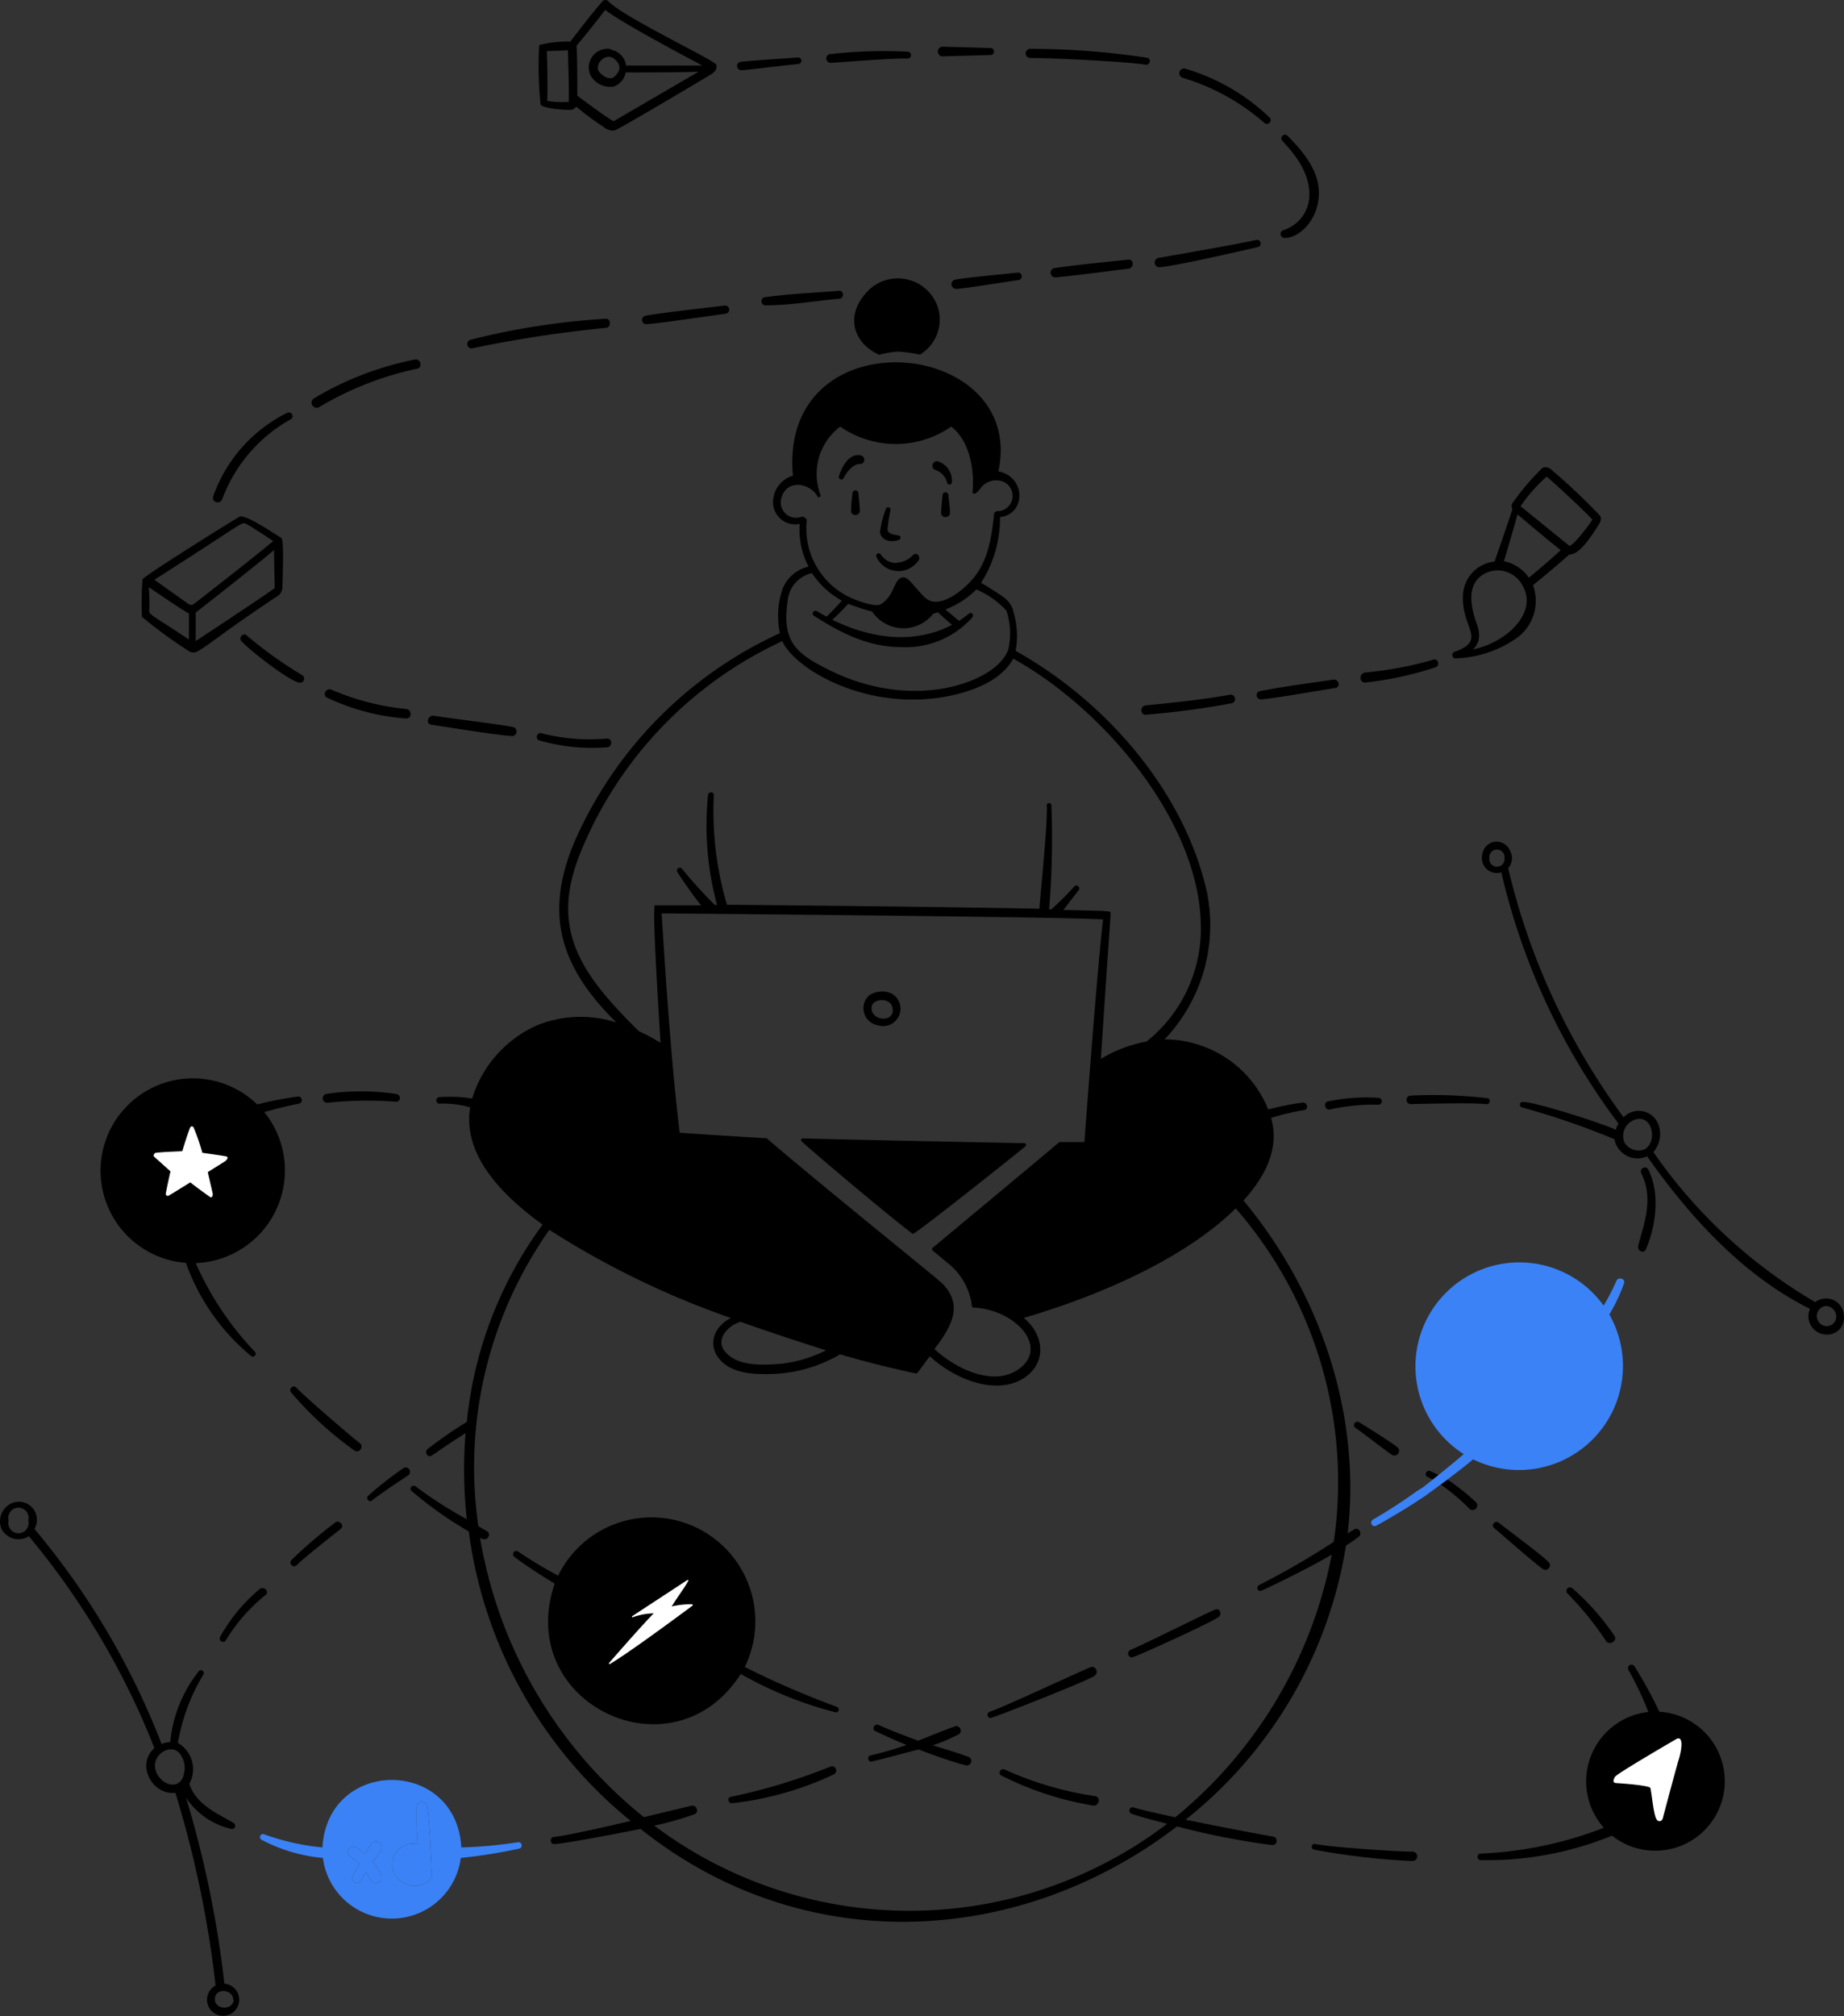 <svg width="624" height="682" fill="none" xmlns="http://www.w3.org/2000/svg"><rect width="100%" height="100%" fill="#333333" stroke="none"/><path d="M297.141 346.815a5.874 5.874 0 0 0 7.178-3.465 5.869 5.869 0 0 0-2.89-7.428 8.003 8.003 0 0 0-7.339.773 5.873 5.873 0 0 0 3.051 10.12zm-2.201-5.948c0-3.245 6.45-3.631 7.068 0 1.198 5.06-7.261 4.751-7.068 0zm-2.318-241.262c-5.948 6.992-4.519 15.992 4.829 20.395a38.075 38.075 0 0 1 6.45-1.082c2.482.163 4.948.512 7.378 1.043a13.862 13.862 0 0 0 6.257-15.45 14.252 14.252 0 0 0-24.914-4.906zm-2.163 67.056a1.004 1.004 0 0 0-1.97 0 58.938 58.938 0 0 0-.502 6.489 1.546 1.546 0 0 0 2.936 0c.193-.657-.464-5.833-.464-6.489zm30.476.695a1.002 1.002 0 0 0-1.622-.58 1.009 1.009 0 0 0-.348.58c0 .541-.656 5.755-.463 6.489a1.542 1.542 0 0 0 1.468 1.063 1.546 1.546 0 0 0 1.468-1.063c.193-.734-.503-5.909-.503-6.489zm-30.205-13.403c-4.636-.387-6.76 6.798-6.837 7.107a.87.87 0 0 0 .579 1.082.871.871 0 0 0 1.082-.58c.231-.579 2.703-4.79 5.6-4.635 1.468.116 2.202-2.781-.424-2.974zm31.364 8.15a6.681 6.681 0 0 0-4.674-6.026 1.52 1.52 0 0 0-1.697 2.233c.203.347.536.6.925.703a6.065 6.065 0 0 1 3.863 4.287.822.822 0 0 0 1.023.56.822.822 0 0 0 .56-1.023s.077-.425 0-.734zm-17.884 20.511a.777.777 0 0 0 .385-1.187.774.774 0 0 0-.385-.281c-1.777-.348-3.863-.464-3.863-2.202a53.86 53.86 0 0 1 1.005-6.451.81.81 0 0 0-1.545-.424 35.123 35.123 0 0 0-2.009 7.725c.077 2.317 2.55 4.056 6.412 2.82zm4.828 5.06a8.453 8.453 0 0 1-6.721 2.704 6.222 6.222 0 0 1-4.21-2.782.855.855 0 0 0-1.506.812 8.194 8.194 0 0 0 6.908 4.741 8.187 8.187 0 0 0 7.461-3.814c.502-1.275-.889-2.588-1.932-1.661zm-.424 229.519a.58.58 0 0 0 .656 0c4.133-2.588 35.228-27.309 37.777-29.511a.586.586 0 0 0 .171-.294.586.586 0 0 0-.234-.606.567.567 0 0 0-.323-.104s-63.734-1.236-74.974-1.623c-.657 0-.773.696-.425 1.005 2.047 2.008 26.729 22.982 37.352 31.133zM182.922 35.33c.888 1.545 9.927 2.047 10.738 1.738a2.663 2.663 0 0 0 1.313-1.004 101.862 101.862 0 0 0 9.618 7.107 4.403 4.403 0 0 0 3.438.927c1.622-.463 32.099-18.618 32.562-18.927 2.009-1.236 2.047-2.472 1.777-3.283-.579-1.584-31.712-16.185-36.695-21.631a1.355 1.355 0 0 0-1.893.309c-3.863 4.442-7.3 9-10.815 13.52a37.7 37.7 0 0 0-10.507 1.158 126.506 126.506 0 0 0 .464 20.086zm26.536-11.588a5.061 5.061 0 0 1-2.124 2.588c-1.932.656-3.863-1.159-4.52-1.97-2.124-2.472 2.704-7.726 5.91-3.593a3.21 3.21 0 0 1 .734 3.207v-.232zm-2.781-7.146a6.333 6.333 0 0 0-7.407 5.684 6.35 6.35 0 0 0 .647 3.393 7.729 7.729 0 0 0 7.726 3.631 6.41 6.41 0 0 0 4.094-4.79c4.249 0 18.85 0 24.682-.27l-28.776 16.764c-1.623-.695-11.125-7.726-12.284-8.653 0-2.124 0-14.832-.27-16.88a350.382 350.382 0 0 0 9.734-12.128c4.712 3.863 26.459 15.45 32.833 18.811h-25.803a6.177 6.177 0 0 0-5.176-5.33v-.232zm-21.631.695 7.146-.27c0 1.197.464 15.45.27 17.459-2.438.16-4.887.044-7.3-.348.232-2.665.039-13.596-.116-16.61v-.23zm-120.94 203.06a2.664 2.664 0 0 0 2.666 0c3.051-1.507 9.116-6.798 26.806-18.502a3.865 3.865 0 0 0 1.97-2.781s.657-16.494-.27-17.035c-2.974-1.854-11.588-7.725-14.06-7.339-.309 0-32.91 20.318-32.987 21.284a103.593 103.593 0 0 0-.193 12.669 152.239 152.239 0 0 0 16.069 11.704zm-13.712-21.708c2.974 2.008 11.279 7.725 13.558 8.884v8.807c-14.446-9.657-13.52-8.035-13.403-10.893.038-1.584-.078-5.292-.155-6.798zm15.142 5.678a1.428 1.428 0 0 1-1.7 0c-.618-.386-9.27-6.567-11.588-8.228 30.36-19.313 29.279-19.545 30.901-18.965.773.309 4.404 2.626 9.31 5.871-5.795 4.944-26.344 20.936-26.923 21.322zm27.038-5.137c-.81.772-21.708 14.639-26.343 17.652v-9.657c2.742-2.086 20.858-16.3 26.498-21.128.154 12.746.386 12.746.038 13.133h-.193zm399.669 23.523a38.158 38.158 0 0 0 20.24-6.373 15.45 15.45 0 0 0 6.258-18.425c2.549-1.931 10.699-8.846 12.283-10.352 3.283.193 7.107-5.64 9.155-8.807.849-1.313 1.97-2.665 1.39-4.172a203.407 203.407 0 0 0-16.532-15.643 2.781 2.781 0 0 0-3.09-.657 81.094 81.094 0 0 0-10.352 12.245 2.55 2.55 0 0 0 .193 1.699c0 .271-5.369 15.837-6.026 17.73a11.898 11.898 0 0 0-10.699 11.588c-.464 11.279 8.459 14.91-3.168 19.081a1.24 1.24 0 0 0-.157 1.714c.134.165.308.293.505.372zm22.326-51.489a53.85 53.85 0 0 1 8.807-10.004c2.086 1.661 14.137 12.785 15.451 14.6-.966 1.661-6.374 8.691-7.726 8.846-.115-.116-16.03-12.979-16.532-13.442zm2.781 24.18a13.325 13.325 0 0 0-8.42-5.562c.772-2.588 3.592-12.052 4.558-15.876 2.935 2.511 10.197 8.614 14.639 12.129-1.738 1.738-8.305 7.339-10.777 9.309zm-18.927 24.258c3.013-2.743 2.279-6.335.889-9.773-2.472-7.725-1.738-12.708 2.395-15.451a9.504 9.504 0 0 1 13.21 3.091c6.103 9.618-5.331 19.931-16.494 22.133zM250.75 23.742c1.584 0 10.854-1.198 19.313-2.086a1.12 1.12 0 0 0 0-2.24c-3.167.309-18.038 1.197-19.661 1.545a1.43 1.43 0 0 0 .348 2.78zm30.283-2.472c1.043 0 21.554-1.7 26.073-1.468 1.507 0 1.622-2.202 0-2.318a163.929 163.929 0 0 0-26.459.85 1.506 1.506 0 0 0 .386 2.936zm37.7-2.202 16.648-.463a1.198 1.198 0 0 0 0-2.357l-16.571-.463a1.662 1.662 0 0 0-.077 3.283zm29.897.54c7.107 0 32.755 1.198 39.012 2.28 1.545.309 2.086-2.086.541-2.357a265.092 265.092 0 0 0-39.592-3.012 1.545 1.545 0 1 0 .039 3.09zm51.489 6.683a73.779 73.779 0 0 1 27.695 15.258c1.236 1.12 2.974-.696 1.777-1.816a69.526 69.526 0 0 0-28.738-16.57 1.624 1.624 0 0 0-1.729 1.244 1.624 1.624 0 0 0 .995 1.884zm34.262 51.528a1.348 1.348 0 0 0-.583 2.319c.245.22.562.343.892.346 5.098 0 11.085-5.948 11.588-14.176.502-8.227-5.138-14.832-10.546-20.356a1.24 1.24 0 0 0-1.757-.02 1.243 1.243 0 0 0-.019 1.758c6.103 6.335 9.077 12.129 9.116 17.769a12.48 12.48 0 0 1-8.691 12.36zm-42.142 12.554c3.863 0 29.318-5.833 33.528-6.837a1.236 1.236 0 0 0-.58-2.395c-5.755 1.313-26.072 4.867-33.218 6.103a1.585 1.585 0 0 0 .27 3.129zm-10.468-2.55c-8.227.889-16.841 1.661-25.146 2.897a1.585 1.585 0 0 0 .271 3.09c2.356 0 21.206-2.472 24.991-2.935 1.97-.27 1.854-3.322-.116-3.052zm-58.249 9.889c2.241 0 17.691-2.511 21.284-3.013a1.277 1.277 0 0 0 .953-1.392 1.277 1.277 0 0 0-1.262-1.119c-4.713.54-16.648 1.584-21.284 2.395a1.582 1.582 0 0 0-1.23 1.701 1.586 1.586 0 0 0 1.539 1.428zm-64.467 5.562c8.266 0 16.725-1.468 24.914-2.24 1.699 0 1.699-2.82 0-2.666-8.228.657-16.841 1.005-25.146 2.163-1.661.193-1.468 2.743.232 2.743zm-40.713 3.553a1.432 1.432 0 0 0-.632 2.449c.258.234.593.366.941.371 2.627 0 23.833-3.129 27.039-3.553a1.394 1.394 0 0 0 1.058-1.548 1.389 1.389 0 0 0-1.444-1.195c-5.06.618-22.674 2.588-26.962 3.476zm-58.828 11.048a418.784 418.784 0 0 1 45.386-6.953c2.009 0 1.932-3.283 0-3.09a244.773 244.773 0 0 0-45.734 7.107 1.51 1.51 0 0 0-1.033 1.611 1.508 1.508 0 0 0 1.381 1.325zm-51.682 19.931a108.845 108.845 0 0 1 33.296-13.094c2.047-.425 1.236-3.515-.773-3.091a107.276 107.276 0 0 0-34.261 13.211 1.734 1.734 0 0 0-.431 2.246 1.742 1.742 0 0 0 2.169.728zm-32.64 31.056a51.49 51.49 0 0 1 23.176-27.039c1.43-.772.232-2.897-1.236-2.163a50.215 50.215 0 0 0-24.953 28.12c-.734 2.163 2.28 3.013 3.013 1.082zm8.42 46.197c-1.158-1.313-3.012.502-1.93 1.777 2.703 3.129 16.957 14.099 19.854 14.099a1.394 1.394 0 0 0 1.331-1.03 1.388 1.388 0 0 0-.636-1.558 142.468 142.468 0 0 1-18.618-13.288zm53.846 24.76a85.184 85.184 0 0 1-25.3-6.528c-1.777-.773-3.245 1.854-1.429 2.704a75.174 75.174 0 0 0 26.613 7.03c2.125.116 2.125-2.975.116-3.206zm8.382 5.292c4.481.656 22.751 3.63 27.386 3.862a1.542 1.542 0 0 0 1.579-1.35 1.548 1.548 0 0 0-1.192-1.701c-4.442-.927-22.558-3.09-27.039-3.863-1.815-.039-2.549 2.743-.734 3.052zm59.524 4.712a65.68 65.68 0 0 1-22.326-1.854 1.28 1.28 0 0 0-.861.212 1.276 1.276 0 0 0 .204 2.221 64.282 64.282 0 0 0 23.176 2.357c1.738-.194 1.699-3.052-.193-2.936zm256.712-18.966a116.146 116.146 0 0 0 23.678-5.137c1.622-.541.927-3.09-.734-2.588a120.926 120.926 0 0 1-22.983 4.326c-2.24.232-2.202 3.592.039 3.399zm-35.846 2.936a1.426 1.426 0 0 0-.585 2.363c.229.233.531.38.856.418 2.82 0 22.094-3.399 25.377-3.863 1.893-.347 1.159-3.09-.656-2.819-9.966 1.429-17.382 2.433-24.992 3.901zm-10.004 1.197c-9.618 1.7-19.313 2.704-28.506 3.593-2.009.231-1.932 3.322 0 3.167a281.466 281.466 0 0 0 29.008-3.863 1.474 1.474 0 0 0 1.183-1.126 1.455 1.455 0 0 0-.192-1.108 1.45 1.45 0 0 0-.92-.648 1.455 1.455 0 0 0-.573-.015zM134.021 372.655c1.699 0 1.776-2.394 0-2.626a80.183 80.183 0 0 0-23.64 0 1.502 1.502 0 0 0-.624 2.641c.295.24.67.358 1.049.333a130.638 130.638 0 0 1 23.215-.348zm342.965-2.047a1.47 1.47 0 0 0 .27 2.859c.386 0 20.742-.58 25.648 0 1.313.193 1.738-1.816.425-2.009a157.08 157.08 0 0 0-26.343-.85zm-10.545 3.052a1.156 1.156 0 0 0 1.158-1.159 1.159 1.159 0 0 0-1.158-1.159 63.21 63.21 0 0 0-16.996 1.198c-1.661.347-1.198 2.781.386 2.781a68.56 68.56 0 0 1 16.61-1.661zm87.914 47.935c-.309 1.545 1.931 2.511 2.588 1.005 3.321-7.494 4.982-18.966.811-27.039-.811-1.545-3.129-.232-2.356 1.313 4.673 9.271.193 18.734-1.043 24.721zM87.9 537.475a56.864 56.864 0 0 0-13.403 16.184 1.13 1.13 0 0 0 .386 1.545 1.122 1.122 0 0 0 1.545-.386 58.592 58.592 0 0 1 13.365-15.257c1.545-1.121-.348-3.129-1.893-2.086zm25.803-22.674a153.628 153.628 0 0 0-15.064 12.863 1.241 1.241 0 0 0 .902 2.112c.33-.004.644-.138.874-.374 2.164-2.279 13.79-11.356 14.949-12.322 1.159-.966-.232-2.781-1.661-2.279zm11.588-7.03c.811 0-1.584.773 12.824-8.73a1.465 1.465 0 0 0 .445-1.925 1.464 1.464 0 0 0-1.874-.624 119.255 119.255 0 0 0-12.168 9.502 1.085 1.085 0 0 0 .773 1.777z" fill="#000"/><path d="M145.029 492.475c1.005.425.348 0 12.515-7.725-.783 9.7-.641 19.452.425 29.125a142.98 142.98 0 0 1-17.304-11.086c-1.043-.811-2.434.656-1.352 1.545a128.266 128.266 0 0 0 19.313 13.674 151.494 151.494 0 0 0 54.811 97.918c-13.828 3.245-22.558 5.06-25.957 5.408-1.468 0-1.468 2.394 0 2.394 3.36 0 24.76-4.171 29.279-5.098 55.468 44.15 128.395 39.824 181.545-.85a253.18 253.18 0 0 0 32.369 6.335 1.472 1.472 0 0 0 1.347-1.287 1.465 1.465 0 0 0-1-1.572c-4.789-.811-18.231-3.36-29.819-5.755a148.018 148.018 0 0 0 54.27-92.704 65.235 65.235 0 0 0 4.288-2.974c1.39-1.043 0-3.476-1.507-2.511l-2.202 1.352c4.713-41.021-9.734-81.888-35.266-112.596 7.262-7.996 12.322-17.459 9.348-27.966a88.598 88.598 0 0 1 11.163-2.626c1.7-.232 1.082-2.743-.541-2.511a84.039 84.039 0 0 0-11.588 2.318 37.889 37.889 0 0 0-35.073-23.717 56.084 56.084 0 0 0 14.408-49.404c-7.146-32.832-32.678-64.042-64.815-82.004a28.38 28.38 0 0 0-.696-13.055c-.849-3.863-3.399-5.176-6.373-7.108-1.545-1.004-3.013-1.931-4.635-2.858a40.405 40.405 0 0 0 6.412-22.249c8.691-.85 9-13.519-.541-15.451 9.695-45.502-74.472-53.227-69.528 1.468a9.24 9.24 0 0 0-6.605 7.571 7.492 7.492 0 0 0 8.884 8.73 27.048 27.048 0 0 0 3.013 14.446 12.513 12.513 0 0 0-8.729 7.339 28.072 28.072 0 0 0-.966 15.18 138.826 138.826 0 0 0-69.064 69.528c-10.932 24.914-5.601 43.146 13.712 62.15a39.4 39.4 0 0 0-26.459.811 39.78 39.78 0 0 0-22.326 24.914 48.07 48.07 0 0 0-11.241-.463 1.122 1.122 0 0 0-.655 1.816c.167.201.399.337.655.386a33.44 33.44 0 0 1 10.545 1.236c-2.665 16.261 11.125 30.012 24.528 39.669a135.192 135.192 0 0 0-25.648 66.747 140.167 140.167 0 0 0-13.094 9.038 1.395 1.395 0 0 0-.68 1.284 1.396 1.396 0 0 0 .834 1.188zm170.768-284.87 1.623-.502c.888.927 3.283 3.012 4.751 4.248-11.472 6.026-25.687 5.524-40.519-1.699 1.66-1.507 4.364-4.249 5.369-5.408a81.22 81.22 0 0 0 8.111 2.627 12.798 12.798 0 0 0 10.146 5.628 12.793 12.793 0 0 0 10.519-4.894zm-30.901-4.442c-1.313 1.467-4.249 4.596-5.214 5.407a102.003 102.003 0 0 1-3.245-1.854.926.926 0 0 0-.966 1.584c9.386 6.026 18.541 10.584 29.627 10.584a30.122 30.122 0 0 0 23.948-10.082.862.862 0 0 0-.019-1.217.861.861 0 0 0-1.217.02 34.218 34.218 0 0 1-3.283 2.395c-1.043-.889-3.438-2.82-4.597-3.863a29.552 29.552 0 0 0 10.468-6.76 29.25 29.25 0 0 1 10.159 7.185 24.068 24.068 0 0 1 .657 13.056c-3.554 10.969-32.292 21.824-61.803 6.412-10.39-5.215-14.755-9.503-12.901-22.481a10.578 10.578 0 0 1 8.266-9.695 27.931 27.931 0 0 0 10.12 9.309zm31.442 33.025c6.296-.772 21.245-3.631 26.537-13.403 30.708 16.996 62.729 55.004 63.463 89.652A48.82 48.82 0 0 1 387.99 352.3a45.848 45.848 0 0 0-15.45 5.871c3.399-52.493 3.515-49.326 3.128-49.712-.386-.387-6.257-.425-15.836-.657 1.197-1.506 4.403-5.755 5.137-6.605a.988.988 0 0 0 .269-.703.988.988 0 0 0-.308-.688.98.98 0 0 0-.703-.268.979.979 0 0 0-.687.307 104.857 104.857 0 0 1-7.726 7.725h-.811a284.245 284.245 0 0 0 .773-35.227c0-.927-1.622-.927-1.545 0 .386 5.523-2.202 30.283-2.511 35.034-28.777-.579-76.751-1.081-105.721-1.352a111.52 111.52 0 0 1-4.442-37.043c0-1.313-1.854-1.313-1.97 0a102.69 102.69 0 0 0 3.052 37.082h-.811a163.676 163.676 0 0 1-11.009-12.168.961.961 0 0 0-1.266-.266.964.964 0 0 0-.395 1.232c.425.811 5.06 7.725 8.112 11.356h-14.988c-1.12 0-.772 0-.849.889-.387 4.364 1.004 28.467 2.086 45.618a59.95 59.95 0 0 0-7.262-3.863c-19.893-19.545-30.477-34.764-19.661-60.875a134.69 134.69 0 0 1 68.098-71.112c4.327 9.232 26.305 22.326 51.644 19.313zm-92.433 72.773c4.403 0 139.905 1.197 149.369 2.047-1.816 15.219-5.176 60.18-6.335 75.283h-8.459c-4.79 4.133-40.326 33.644-42.876 35.807-.888.695.734 1.275 4.558 4.712a21.753 21.753 0 0 1 8.73 14.987.543.543 0 0 0 .541.503c13.751.579 25.377 12.824 15.836 20.394-8.768 6.953-22.326 0-29.047-6.412 6.065-7.918 9.618-14.832 2.82-21.978-.811-.85-9.541-7.957-20.627-16.996-41.987-34.262-38.626-32.33-39.167-32.33-2.163 0-25.107-1.584-29.24-1.816-3.052-24.721-5.292-60.836-6.103-74.201zm40.403 152.343c-5.678.425-15.219 1.159-19.313-4.597-2.665-3.862 1.313-8.382 5.601-9.618 9.386 3.399 24.141 8.15 28.931 9.657a45.392 45.392 0 0 1-15.219 4.558zm-20.086-.773c3.863 3.863 10.43 4.326 15.683 4.249a48.661 48.661 0 0 0 24.373-6.682 348.464 348.464 0 0 0 25.571 6.45.5.5 0 0 0 .579-.193c1.468-1.815 2.897-3.862 4.211-5.6 8.884 8.266 23.716 13.712 32.832 6.682 6.721-5.215 5.678-14.137-1.043-19.661 31.983-9.386 57.438-22.867 71.73-37.043a140.68 140.68 0 0 1 33.18 112.79 266.953 266.953 0 0 1-25.301 14.639 1.046 1.046 0 0 0-.533 1.185 1.044 1.044 0 0 0 1.036.785c.502 0 15.952-7.455 24.103-12.283a151.455 151.455 0 0 1-52.919 88.841c-6.219-1.313-11.588-2.549-14.137-3.322-1.391-.464-2.009 1.622-.657 2.124 2.356.85 6.76 2.048 12.013 3.4a143.85 143.85 0 0 1-173.549.618c4.63-.968 9.186-2.259 13.635-3.863 1.7-.734.657-3.245-1.081-2.858l-16.069 3.862a153.888 153.888 0 0 1-55.429-94.48l.773.347c1.776.773 3.167-1.661 1.506-2.626l-2.858-1.661a139.248 139.248 0 0 1 24.025-100.236 292.076 292.076 0 0 0 61.416 29.82c-6.103 3.09-8.15 9.734-3.09 14.716zm92.163-286.647c-.811 7.725-1.97 15.45-6.759 21.399-2.627 3.283-8.228 8.15-12.824 8.266-3.052 0-4.133-1.777-6.103-3.863-2.588-3.013-3.863-4.596-5.254-4.365-3.09.387-2.549 6.219-7.493 9.116-1.507.85-6.76-.656-10.777-2.588a25.76 25.76 0 0 1-14.176-25.764c0-.927-1.352-1.506-1.893-1.236a5.203 5.203 0 0 1-4.997-.885 5.212 5.212 0 0 1-1.878-4.715c1.468-7.726 10.12-5.794 12.399-1.314a.583.583 0 0 0 .716.206.577.577 0 0 0 .327-.669 20.047 20.047 0 0 1 6.644-23.176 32.947 32.947 0 0 0 37.583 0c7.455 5.794 7.726 17.845 7.185 22.056a.66.66 0 0 0 .232.54c.656.502 1.738-.811 2.279-1.429a6.523 6.523 0 0 1 6.605-2.897 5.218 5.218 0 0 1 4.459 5.296 5.217 5.217 0 0 1-4.73 5.056c-.27-.232-1.467.155-1.545.966z" fill="#000"/><path d="M281.034 597.539c.387.927 0 .502 0 0a196.674 196.674 0 0 1-33.721 10.236c-1.39.27-.927 2.318.464 2.163a109.144 109.144 0 0 0 34.416-9.772c1.584-.889.541-3.245-1.159-2.627zm54.078-16.416c.927 0 32.214-12.283 35.266-14.253 1.506-1.005.463-3.593-1.314-2.936-3.128 1.159-28.004 12.901-34.223 15.103a1.084 1.084 0 0 0-.687 1.149 1.082 1.082 0 0 0 .958.937zm47.819-20.472c1.005 0 27.039-11.859 29.472-13.713 1.198-.927.387-3.128-1.197-2.51-2.356.888-23.717 11.588-28.622 13.635a1.353 1.353 0 0 0 .347 2.588zm75.786-77.64c2.163 1.391 10.197 7.726 12.36 9.116a1.58 1.58 0 0 0 2.041-.395 1.583 1.583 0 0 0-.11-2.077c-2.047-1.738-10.892-7.262-13.094-8.575a1.134 1.134 0 0 0-1.564.367 1.134 1.134 0 0 0 .367 1.564zm48.476 32.06c-1.198-.965-2.82.773-1.584 1.777 2.743 2.279 13.635 11.936 16.648 13.983a1.547 1.547 0 0 0 1.906-.439 1.543 1.543 0 0 0-.052-1.956c-2.472-2.549-13.712-10.815-16.918-13.365zm24.914 22.172a1.216 1.216 0 0 0-1.7 1.738 105.977 105.977 0 0 1 13.017 16.03c1.237 1.738 4.056 0 2.859-1.777a85.038 85.038 0 0 0-14.176-15.991zm-54.077 89.073c-5.176 0-27.464-1.468-32.949-2.588a.972.972 0 0 0-1.178.714.98.98 0 0 0 .715 1.179 237.972 237.972 0 0 0 33.412 3.862 1.584 1.584 0 0 0 0-3.167zm-138.051-27.773c-1.352-.656-2.473 1.352-1.082 2.048a107.961 107.961 0 0 0 30.901 10.12c2.086.386 2.897-2.82.773-3.168a114.538 114.538 0 0 1-30.592-9zm-45.271-2.665c4.829-1.043 14.678-3.863 16.223-4.094 1.468.579 10.893 4.133 15.914 5.33a1.504 1.504 0 0 0 1.778-1.064 1.51 1.51 0 0 0-.966-1.833c-3.863-1.39-7.726-2.549-12.013-3.862a59.412 59.412 0 0 0 9.038-3.863 1.581 1.581 0 0 0-.289-2.407 1.579 1.579 0 0 0-.869-.258c-4.327 1.467-8.575 3.322-12.786 4.944-4.789-1.7-9.193-3.438-13.403-5.292-1.391-.618-2.511 1.429-1.082 2.086 3.515 1.661 7.03 3.244 10.507 4.674a126.216 126.216 0 0 1-12.515 3.631 1.124 1.124 0 0 0-.113 1.717c.16.152.36.253.576.291zM121.816 488.187c-3.863-3.013-18.348-15.45-21.554-18.849-1.043-1.121-2.78.54-1.738 1.661a117.517 117.517 0 0 0 21.438 19.66c1.545 1.043 3.322-1.313 1.854-2.472zM75.927 670.968a354.065 354.065 0 0 0-12.978-62.922 24.958 24.958 0 0 0 15.18 10.545 1.092 1.092 0 0 0 .85-2.009c-4.944-2.974-12.554-5.987-14.91-13.21a10.275 10.275 0 0 0-3.863-13.829 65.677 65.677 0 0 1 8.653-23.176c.502-.965-.811-1.969-1.545-1.12a44.96 44.96 0 0 0-9.695 23.987 10.206 10.206 0 0 0-2.936.657 257.142 257.142 0 0 0-43.03-72.734 6.102 6.102 0 0 0-8.73-8.111 6.679 6.679 0 0 0-2.317 8.304 6.528 6.528 0 0 0 9.154 2.279 261.575 261.575 0 0 1 42.49 71.653c-6.297 5.562-.812 15.991 7.107 15.141a361.127 361.127 0 0 1 13.596 65.163 5.447 5.447 0 1 0 2.974-.618zM9.567 514.299a3.437 3.437 0 1 1-6.644 0 3.437 3.437 0 1 1 6.644 0zm69.528 161.884c0 3.862-6.374 3.862-6.374 0 0-3.863 6.22-3.515 6.22.347l.154-.347zm-16.919-75.708c-2.085 6.45-9.85 1.931-9.733-3.322 0-4.635 6.45-7.725 8.884-3.283a7.721 7.721 0 0 1 .695 6.759l.154-.154zm561.785-155.356a6.034 6.034 0 0 0-3.408-5.323 6.022 6.022 0 0 0-6.287.649 172.895 172.895 0 0 1-54.773-50.755 9.314 9.314 0 0 0 1.854-8.923 7.146 7.146 0 0 0-11.935-2.858 230.835 230.835 0 0 1-39.052-84.245 5.14 5.14 0 0 0 .541-6.064 4.869 4.869 0 0 0-9.27 1.274 5.054 5.054 0 0 0 1.362 5.003 5.054 5.054 0 0 0 5.05 1.178 225.733 225.733 0 0 0 39.63 84.978 7.357 7.357 0 0 0-.888 2.124c-4.906-2.356-29.279-10.081-31.828-9.386-1.082.309-.58 1.623 0 1.777a270.296 270.296 0 0 1 31.364 10.777 7.931 7.931 0 0 0 4.112 5.589 7.935 7.935 0 0 0 3.444.903 7.936 7.936 0 0 0 3.492-.698c17.613 25.03 35.652 41.91 55.12 51.605a6.176 6.176 0 0 0 .452 5.859 6.188 6.188 0 0 0 5.149 2.832 5.637 5.637 0 0 0 5.63-3.879 5.643 5.643 0 0 0 .241-2.417zm-8.575 1.931a3.398 3.398 0 0 1 2.511-5.292 3.592 3.592 0 0 1 3.476 3.554 3.246 3.246 0 0 1-4.395 3.038 3.243 3.243 0 0 1-1.592-1.3zm-59.176-58.172a5.604 5.604 0 0 1-3.659-.075 5.605 5.605 0 0 1-2.83-2.319 5.795 5.795 0 0 1 5.06-8.035c4.944 0 5.794 8.614 1.429 10.429zm-47.086-98.613a2.578 2.578 0 0 1-.63 2.03 2.578 2.578 0 0 1-3.002.645 2.577 2.577 0 0 1-1.408-1.592 2.578 2.578 0 0 1-.097-1.083 2.578 2.578 0 0 1 .63-2.03 2.577 2.577 0 0 1 1.938-.874c.367 0 .729.078 1.063.229a2.584 2.584 0 0 1 1.506 2.675zm61.609 314.304a1.231 1.231 0 0 0-.502-1.506c-1.931-1.198-5.098.811-5.639 3.09 1.313.116 5.33-.039 6.141-1.584z" fill="#000"/><path d="M561.541 579.037a147.889 147.889 0 0 0-8.459-15.45 1.192 1.192 0 0 0-1.609-.352 1.196 1.196 0 0 0-.438 1.588 105.986 105.986 0 0 1 6.759 14.253 23.603 23.603 0 0 0-20.665 27.698 23.598 23.598 0 0 0 5.601 11.469 129.756 129.756 0 0 1-41.832 8.73 1.121 1.121 0 0 0 0 2.202 111.755 111.755 0 0 0 44.613-8.266 23.53 23.53 0 0 0 30.42-1.001 23.515 23.515 0 0 0 7.597-19.863 23.52 23.52 0 0 0-21.987-21.046v.038zM486.912 498.927l-2.858-1.313c-1.275-.58-2.318 1.313-1.005 1.931.596.278 1.176.587 1.739.927l2.124-1.545zM487.53 502.133a67.828 67.828 0 0 1 9.811 8.305 1.587 1.587 0 0 0 2.557-1.131 1.58 1.58 0 0 0-.317-1.071 74.51 74.51 0 0 0-9.695-7.726l-2.356 1.623z" fill="#000"/><path fill-rule="evenodd" clip-rule="evenodd" d="M283.312 577.377a300.22 300.22 0 0 1-31.288-13.519 35.146 35.146 0 0 0 1.677-26.854 35.166 35.166 0 0 0-17.803-20.174 35.164 35.164 0 0 0-26.854-1.676 35.147 35.147 0 0 0-20.174 17.803 149.975 149.975 0 0 1-13.596-8.189c-1.198-.773-2.318 1.043-1.198 1.854 5.215 3.863 9.579 6.567 13.635 9.039-13.867 40.48 40.017 66.399 62.962 30.553a131.637 131.637 0 0 0 32.06 12.979.967.967 0 0 0 .579-1.816z" fill="#000"/><path d="M138.116 628.016c-3.245 1.931-.579 7.185 3.863 5.215 0-2.55-.232-4.442-.309-5.331a3.867 3.867 0 0 0-3.554.116z" fill="#000"/><path d="M175.43 623.11a152.592 152.592 0 0 1-19.313 1.777c-1.738-30.399-45.232-30.437-47.009 0a81.423 81.423 0 0 1-19.66-4.403 1.016 1.016 0 0 0-1.48.827 1.021 1.021 0 0 0 .552.988 54.695 54.695 0 0 0 20.743 6.142 23.523 23.523 0 0 0 46.661 0 177.012 177.012 0 0 0 20.008-3.206 1.117 1.117 0 0 0 .594-1.262 1.119 1.119 0 0 0-1.096-.863zm-46.352 12.322a1.883 1.883 0 0 1-.897 1.259 1.88 1.88 0 0 1-1.536.17c-1.159-.347-.966-1.004-2.82-3.63a73.5 73.5 0 0 0-1.699 2.974 1.582 1.582 0 0 1-2.105.565 1.58 1.58 0 0 1-.676-2.072c.733-1.39 1.467-2.819 2.278-4.21a18.074 18.074 0 0 0-3.167-2.626 1.818 1.818 0 0 1 .564-3.237 1.82 1.82 0 0 1 1.329.146c4.828 2.975 1.854 3.322 5.523-1.236 1.507-1.854 4.365.425 3.129 2.318-.85 1.313-1.931 2.665-2.858 3.863 1.893 2.433 3.129 4.326 2.897 5.716h.038zm16.455.464a7.716 7.716 0 0 1-6.12 1.931 7.726 7.726 0 0 1-5.468-3.36 6.956 6.956 0 0 1 3.274-10.395 6.959 6.959 0 0 1 4.104-.266 120.62 120.62 0 0 1-.348-12.554 1.815 1.815 0 0 1 3.593-.348c.811 5.061 1.429 19.893 1.506 21.593.077.888.464 2.356-.579 3.399h.038z" fill="#3B82F6"/><path d="M129.078 635.432a1.883 1.883 0 0 1-.897 1.259 1.88 1.88 0 0 1-1.536.17c-1.159-.347-.966-1.004-2.82-3.63a73.5 73.5 0 0 0-1.699 2.974 1.582 1.582 0 0 1-2.105.565 1.58 1.58 0 0 1-.676-2.072c.733-1.39 1.467-2.819 2.278-4.21a18.074 18.074 0 0 0-3.167-2.626 1.818 1.818 0 0 1 .564-3.237 1.82 1.82 0 0 1 1.329.146c4.828 2.975 1.854 3.322 5.523-1.236 1.507-1.854 4.365.425 3.129 2.318-.85 1.313-1.931 2.665-2.858 3.863 1.893 2.433 3.129 4.326 2.897 5.716h.038zM145.533 635.896a7.716 7.716 0 0 1-6.12 1.931 7.726 7.726 0 0 1-5.468-3.36 6.956 6.956 0 0 1 3.274-10.395 6.959 6.959 0 0 1 4.104-.266 120.62 120.62 0 0 1-.348-12.554 1.815 1.815 0 0 1 3.593-.348c.811 5.061 1.429 19.893 1.506 21.593.077.888.464 2.356-.579 3.399h.038z" fill="#3B82F6"/><path fill-rule="evenodd" clip-rule="evenodd" d="M87.052 373.583a121.069 121.069 0 0 1 13.597-2.665c1.545-.309 2.201 2.125.347 2.434-3.778.718-7.334 1.657-11.319 2.71l-.269.071a31.362 31.362 0 0 1-6.872 45.799 31.369 31.369 0 0 1-16.304 5.304 104.065 104.065 0 0 0 20.009 29.974.974.974 0 0 1 .225 1.054.97.97 0 0 1-1.577.337 72.238 72.238 0 0 1-21.979-31.442 31.253 31.253 0 0 1-28.83-29.404 31.247 31.247 0 0 1 25.35-32.452 31.248 31.248 0 0 1 27.622 8.28z" fill="#000"/><path d="M546.949 433.315a73.475 73.475 0 0 1-4.288 8.305 35.152 35.152 0 0 0-61.945 9.618 35.154 35.154 0 0 0 14.589 40.597c-3.863 3.437-12.146 9.967-13.768 11.242 0 0 .005 0-1.837 1.118a175.227 175.227 0 0 1-15.103 9.811 1.174 1.174 0 0 0-.444 1.603 1.177 1.177 0 0 0 1.603.445c6.373-3.554 11.858-6.915 16.686-10.198 2.357-1.699 12.245-8.923 16.03-12.245a35.182 35.182 0 0 0 41.156-7.449 35.19 35.19 0 0 0 4.964-41.529 58.929 58.929 0 0 0 4.945-10.468c.656-1.661-1.932-2.472-2.588-.85z" fill="#3B82F6"/><path d="M546.53 600.98c.762-1.178 20.684-12.72 20.956-12.884 2.504-.905 1.307 4.825.599 7.045-.708 2.221-4.3 15.708-5.443 20.039a1.132 1.132 0 0 1-.337.539 1.108 1.108 0 0 1-1.677-.237c-1.089-1.48-1.661-8.937-2.178-10.774-.326-.383-3.456-1.069-11.621-1.589-1.034-.083-1.062-.96-.299-2.139zM71.982 403.731c.078.448-.116 1.6-.88 1.178l-.136-.098c-2.235-1.605-4.456-3.199-6.565-4.88-2.437 1.51-4.873 3.045-7.348 4.504-.467.282-1.05-.243-.96-.716a241.815 241.815 0 0 1 1.595-7.512l-5.547-4.964c-.376-.384.078-1.152.466-1.28 1.75-.294 6.92-.46 9.072-.576.61-2.047 1.905-6.18 2.683-8.022a.632.632 0 0 1 .577-.365.638.638 0 0 1 .576.365 71.782 71.782 0 0 1 2.955 8.56c2.67.396 5.353.742 8.01 1.203 1.05.179.298 1.279-.39 1.714l-5.78 3.621 1.672 7.268zM234.427 542.97a.245.245 0 0 1-.081.129c-1.986 1.472-20.336 15.156-27.907 19.738-.265.163-.547-.224-.282-.386.078-.098 9.946-11.483 15.045-16.736a21.882 21.882 0 0 0-7.038 1.302.21.21 0 0 1-.285-.088.214.214 0 0 1-.016-.161.215.215 0 0 1 .103-.124l18.621-12.195c.167-.107.479.089.335.269-1.687 3.009-3.872 5.701-5.608 8.671a26.594 26.594 0 0 1 6.863-.733.25.25 0 0 1 .25.314z" fill="#fff"/></svg>